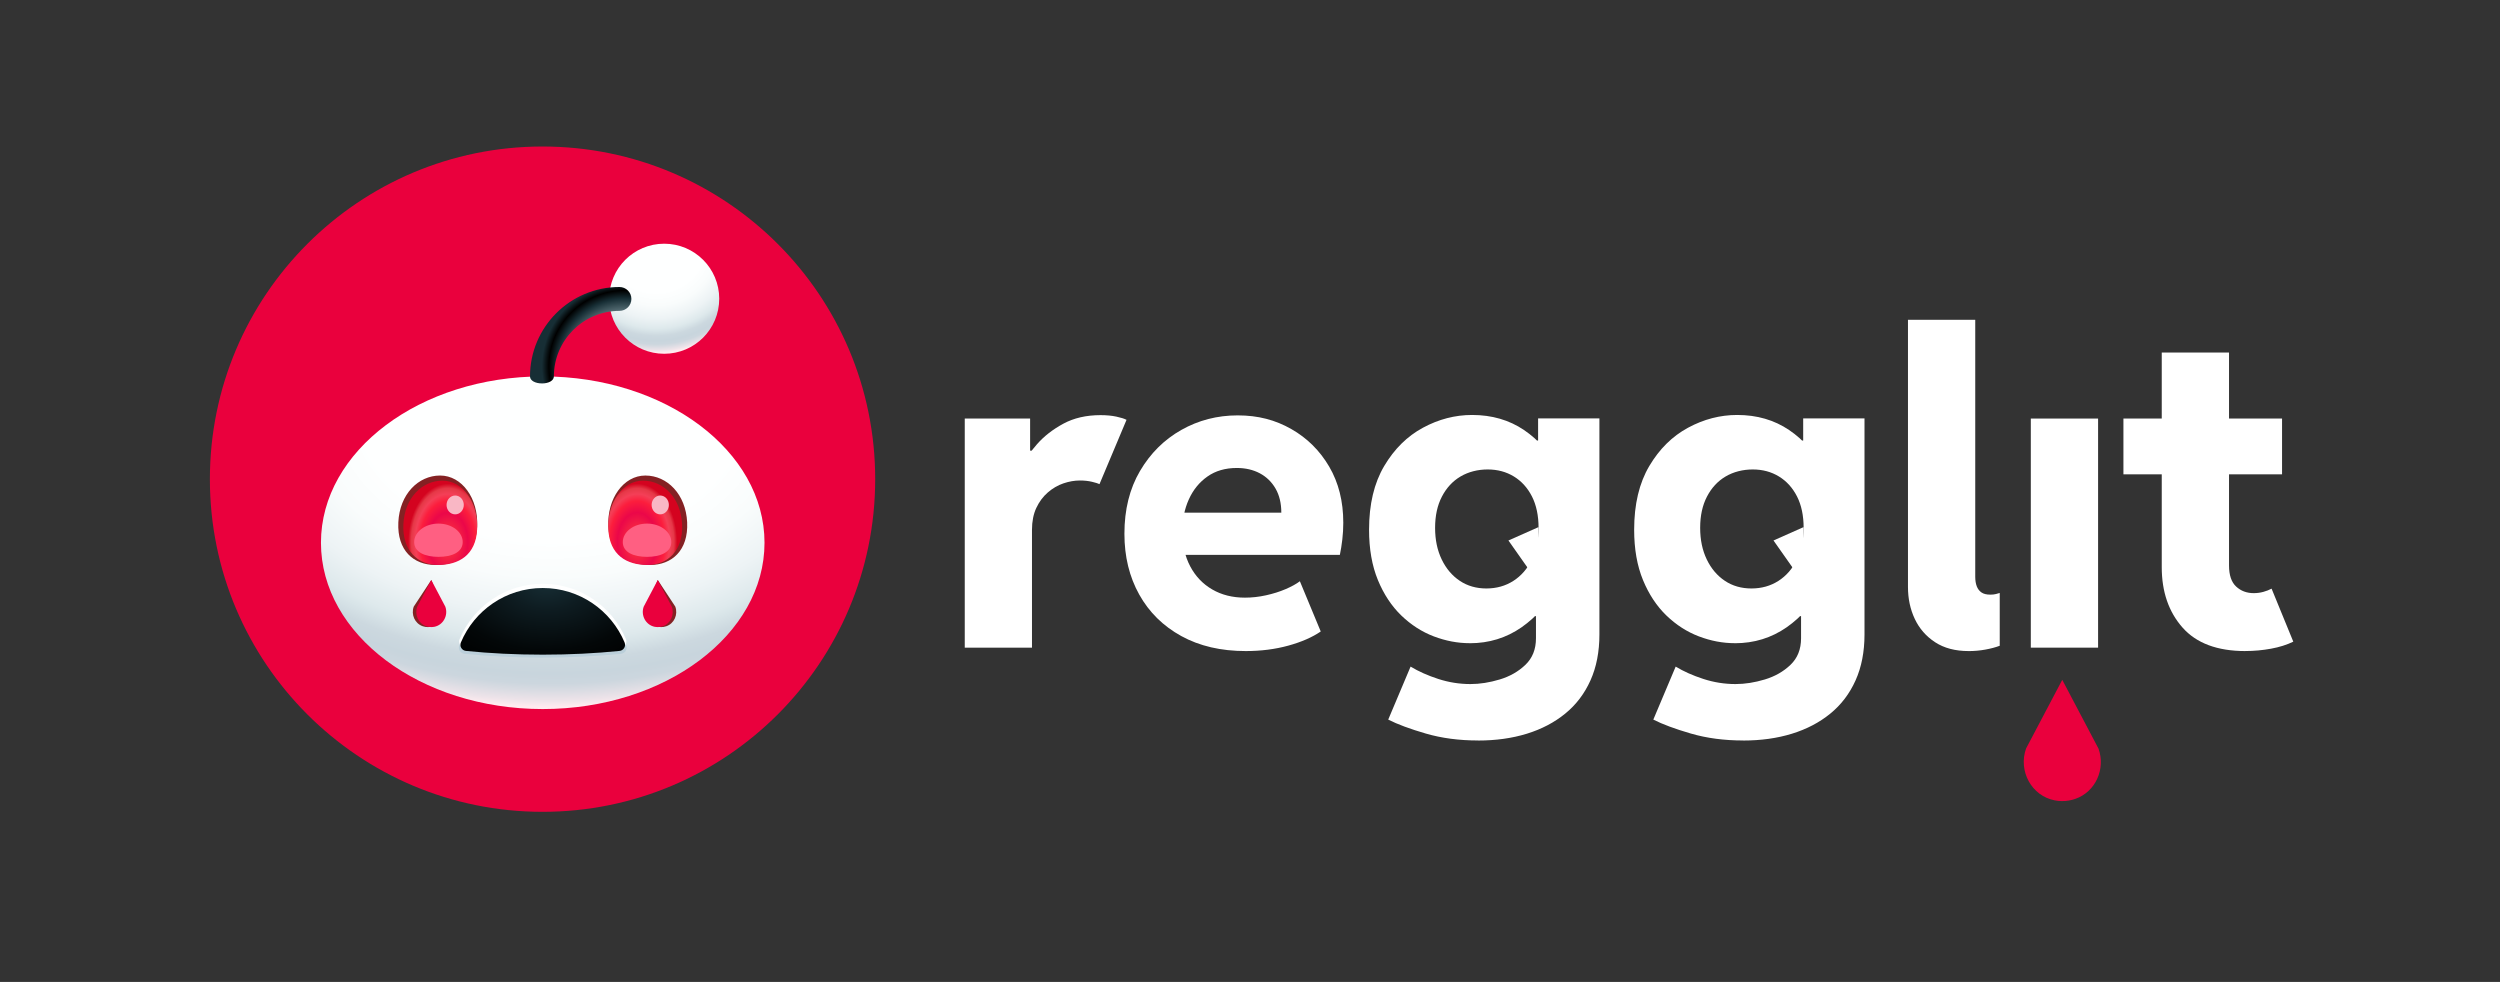 <?xml version="1.0" encoding="UTF-8"?>
<svg id="Capa_1" xmlns="http://www.w3.org/2000/svg" xmlns:xlink="http://www.w3.org/1999/xlink" viewBox="0 0 1032 405.33">
  <rect x="0" y="0" width="1032" height="405.33" fill="#333333" stroke="none"/>
  <defs>
    <style>
      .cls-1 {
        fill: url(#Degradado_sin_nombre_6);
      }

      .cls-2 {
        fill: url(#Degradado_sin_nombre_5);
      }

      .cls-3 {
        clip-path: url(#clippath-6);
      }

      .cls-4 {
        clip-path: url(#clippath-7);
      }

      .cls-5 {
        fill: #842123;
      }

      .cls-6 {
        clip-path: url(#clippath-4);
      }

      .cls-7 {
        fill: #fff;
      }

      .cls-8 {
        fill: url(#Degradado_sin_nombre_43-2);
      }

      .cls-9 {
        fill: url(#Degradado_sin_nombre_43);
      }

      .cls-10 {
        fill: none;
      }

      .cls-11 {
        fill: url(#Degradado_sin_nombre_4);
      }

      .cls-12 {
        clip-path: url(#clippath-5);
      }

      .cls-13 {
        clip-path: url(#clippath-3);
      }

      .cls-14 {
        fill: #ea003d;
      }

      .cls-15 {
        fill: #ff5f82;
      }

      .cls-16 {
        clip-path: url(#clippath-2);
      }

      .cls-17 {
        fill: #bbcfda;
      }

      .cls-18 {
        fill: url(#Degradado_sin_nombre_5-2);
      }

      .cls-19 {
        fill: #f9b7c5;
      }
    </style>
    <clipPath id="clippath-2">
      <path class="cls-10" d="M224.04,155.38c50.56,0,91.55,30.74,91.55,68.66s-40.99,68.66-91.55,68.66-91.55-30.74-91.55-68.66,40.99-68.66,91.55-68.66"/>
    </clipPath>
    <radialGradient id="Degradado_sin_nombre_5" data-name="Degradado sin nombre 5" cx="-860.25" cy="458.65" fx="-860.25" fy="458.65" r=".62" gradientTransform="translate(273211.8 -101712.24) scale(317.33 222.13)" gradientUnits="userSpaceOnUse">
      <stop offset="0" stop-color="#feffff"/>
      <stop offset=".4" stop-color="#feffff"/>
      <stop offset=".51" stop-color="#f9fcfc"/>
      <stop offset=".62" stop-color="#edf3f5"/>
      <stop offset=".7" stop-color="#dee9ec"/>
      <stop offset=".72" stop-color="#d8e4e8"/>
      <stop offset=".76" stop-color="#ccd8df"/>
      <stop offset=".8" stop-color="#c8d5dd"/>
      <stop offset=".83" stop-color="#ccd6de"/>
      <stop offset=".85" stop-color="#d8dbe2"/>
      <stop offset=".88" stop-color="#ede3e9"/>
      <stop offset=".9" stop-color="#ffebef"/>
      <stop offset="1" stop-color="#ffebef"/>
    </radialGradient>
    <clipPath id="clippath-3">
      <path class="cls-10" d="M196.98,218.38c-.5,10.89-7.73,14.84-16.14,14.84s-14.83-5.91-14.32-16.8c.5-10.89,7.73-18.01,16.14-18.01s14.83,9.08,14.32,19.97Z"/>
    </clipPath>
    <radialGradient id="Degradado_sin_nombre_43" data-name="Degradado sin nombre 43" cx="-832.78" cy="457.72" fx="-832.78" fy="457.72" r=".62" gradientTransform="translate(22262.08 -17494.67) scale(26.51 38.71)" gradientUnits="userSpaceOnUse">
      <stop offset="0" stop-color="#ff423d"/>
      <stop offset=".5" stop-color="#eb0749"/>
      <stop offset=".7" stop-color="#fc1e3d"/>
      <stop offset=".82" stop-color="#f43f57"/>
      <stop offset=".92" stop-color="#e53847"/>
      <stop offset="1" stop-color="#d4031f"/>
    </radialGradient>
    <clipPath id="clippath-4">
      <path class="cls-10" d="M251.11,218.38c.5,10.89,7.73,14.84,16.14,14.84s14.83-5.91,14.32-16.8c-.5-10.89-7.73-18.01-16.14-18.01s-14.83,9.08-14.32,19.97Z"/>
    </clipPath>
    <radialGradient id="Degradado_sin_nombre_43-2" data-name="Degradado sin nombre 43" cx="-890.61" fx="-890.61" r=".62" gradientTransform="translate(-23347.15 -17494.67) rotate(-180) scale(26.51 -38.71)" xlink:href="#Degradado_sin_nombre_43"/>
    <clipPath id="clippath-5">
      <path class="cls-10" d="M224.04,270.25c11.14,0,21.81-.55,31.69-1.55,1.69-.17,2.76-1.92,2.1-3.49-5.53-13.21-18.57-22.48-33.79-22.48s-28.26,9.28-33.79,22.48c-.66,1.57.41,3.32,2.1,3.49,9.87,1,20.55,1.55,31.69,1.55h0Z"/>
    </clipPath>
    <radialGradient id="Degradado_sin_nombre_4" data-name="Degradado sin nombre 4" cx="-870.87" cy="459.42" fx="-870.87" fy="459.42" r=".62" gradientTransform="translate(-81192.18 28586.57) rotate(-180) scale(93.49 61.7)" gradientUnits="userSpaceOnUse">
      <stop offset="0" stop-color="#172e35"/>
      <stop offset=".29" stop-color="#0e1c21"/>
      <stop offset=".73" stop-color="#030708"/>
      <stop offset="1" stop-color="#000"/>
    </radialGradient>
    <clipPath id="clippath-6">
      <path class="cls-10" d="M274.18,100.6c12.55,0,22.72,10.17,22.72,22.72s-10.17,22.72-22.72,22.72-22.72-10.17-22.72-22.72,10.17-22.72,22.72-22.72"/>
    </clipPath>
    <radialGradient id="Degradado_sin_nombre_5-2" data-name="Degradado sin nombre 5" cx="-853.71" cy="459.15" fx="-853.71" fy="459.15" r=".62" gradientTransform="translate(70334.4 -36823.92) scale(82.07 80.42)" xlink:href="#Degradado_sin_nombre_5"/>
    <clipPath id="clippath-7">
      <path class="cls-10" d="M223.72,158.28c-2.72,0-4.93-1.14-4.93-2.89,0-20.36,16.56-36.92,36.92-36.92,2.72,0,4.93,2.21,4.93,4.93s-2.21,4.93-4.93,4.93c-14.92,0-27.07,12.14-27.07,27.07,0,1.75-2.21,2.89-4.93,2.89h0Z"/>
    </clipPath>
    <radialGradient id="Degradado_sin_nombre_6" data-name="Degradado sin nombre 6" cx="-851.54" cy="458.77" fx="-851.54" fy="458.77" r=".62" gradientTransform="translate(57532.65 -30705.58) scale(67.26)" gradientUnits="userSpaceOnUse">
      <stop offset="0" stop-color="#7a9299"/>
      <stop offset=".48" stop-color="#7a9299"/>
      <stop offset=".67" stop-color="#172e35"/>
      <stop offset=".75" stop-color="#000"/>
      <stop offset=".82" stop-color="#172e35"/>
      <stop offset="1" stop-color="#172e35"/>
    </radialGradient>
  </defs>
  <g>
    <path class="cls-14" d="M86.64,197.8c0,75.84,61.48,137.32,137.32,137.32s137.32-61.48,137.32-137.32S299.8,60.48,223.96,60.48,86.64,121.96,86.64,197.8"/>
    <g class="cls-16">
      <rect class="cls-2" x="132.5" y="155.38" width="183.09" height="137.32"/>
    </g>
    <path class="cls-5" d="M196.98,217.37c-.53,11.63-8.25,15.85-17.25,15.85s-15.84-5.96-15.3-17.59c.53-11.63,8.25-19.33,17.25-19.33s15.84,9.43,15.3,21.07Z"/>
    <path class="cls-5" d="M283.66,215.63c.53,11.63-6.32,17.59-15.3,17.59s-16.71-4.22-17.25-15.85c-.53-11.63,6.32-21.07,15.3-21.07s16.71,7.69,17.25,19.33Z"/>
    <g class="cls-13">
      <rect class="cls-9" x="166.02" y="198.41" width="31.47" height="34.81"/>
    </g>
    <g class="cls-6">
      <rect class="cls-8" x="250.6" y="198.41" width="31.47" height="34.81"/>
    </g>
    <path class="cls-19" d="M187.9,204.55c1.97,0,3.56,1.74,3.56,3.89s-1.59,3.89-3.56,3.89-3.56-1.74-3.56-3.89,1.59-3.89,3.56-3.89"/>
    <path class="cls-19" d="M272.55,204.55c1.97,0,3.56,1.74,3.56,3.89s-1.59,3.89-3.56,3.89-3.56-1.74-3.56-3.89,1.59-3.89,3.56-3.89"/>
    <path class="cls-17" d="M224.04,271.46c11.35,0,22.23-.55,32.29-1.55,1.72-.17,2.81-1.92,2.14-3.49-5.64-13.21-18.93-22.48-34.43-22.48s-28.8,9.28-34.43,22.48c-.67,1.57.42,3.32,2.14,3.49,10.06,1,20.94,1.55,32.29,1.55Z"/>
    <path class="cls-7" d="M224.04,268.94c11.32,0,22.16-.55,32.19-1.57,1.71-.17,2.8-1.95,2.14-3.54-5.62-13.42-18.87-22.84-34.32-22.84s-28.7,9.42-34.32,22.84c-.67,1.59.42,3.37,2.14,3.54,10.03,1.02,20.87,1.57,32.19,1.57Z"/>
    <g class="cls-12">
      <rect class="cls-11" x="189.59" y="242.73" width="68.89" height="27.52"/>
    </g>
    <g class="cls-3">
      <rect class="cls-18" x="251.46" y="100.6" width="45.45" height="45.45"/>
    </g>
    <g class="cls-4">
      <rect class="cls-1" x="218.79" y="118.47" width="41.85" height="39.82"/>
    </g>
    <path class="cls-15" d="M191,223.77c0,4.21-4.48,6.1-10.01,6.1s-10.01-1.89-10.01-6.1,4.48-7.63,10.01-7.63,10.01,3.42,10.01,7.63"/>
    <path class="cls-15" d="M277.11,223.77c0,4.21-4.48,6.1-10.01,6.1s-10.01-1.89-10.01-6.1,4.48-7.63,10.01-7.63,10.01,3.42,10.01,7.63"/>
    <path class="cls-5" d="M278.78,250.45c1.16,3.25-.45,6.92-3.71,8.06-.69.24-1.43.37-2.19.36-.37,0-.74-.04-1.1-.11-3.76-.71-5.9-4.73-4.61-8.33,1.45-3.67,2.9-7.33,4.36-11,2.42,3.67,4.84,7.35,7.26,11.02Z"/>
    <path class="cls-14" d="M277.33,250.45c1.16,3.25-.45,6.92-3.71,8.06-.69.24-1.43.37-2.19.36-.37,0-.74-.04-1.1-.11-3.76-.71-5.9-4.73-4.61-8.33l5.8-11,5.81,11.02Z"/>
    <path class="cls-5" d="M170.78,250.45c-1.16,3.25.45,6.92,3.71,8.06.69.24,1.43.37,2.19.36.37,0,.74-.04,1.1-.11,3.76-.71,5.9-4.73,4.61-8.33-1.45-3.67-2.9-7.33-4.36-11-2.42,3.67-4.84,7.35-7.26,11.02Z"/>
    <path class="cls-14" d="M172.22,250.45c-1.16,3.25.45,6.92,3.71,8.06.69.24,1.43.37,2.19.36.37,0,.74-.04,1.1-.11,3.76-.71,5.9-4.73,4.61-8.33l-5.8-11-5.81,11.02Z"/>
  </g>
  <g>
    <path class="cls-14" d="M866.26,309.02c2.99,8.36-1.16,17.82-9.55,20.75-1.77.62-3.67.95-5.64.92-.96-.01-1.91-.11-2.83-.29-9.67-1.84-15.18-12.18-11.87-21.45l14.93-28.31,14.95,28.37Z"/>
    <g>
      <path class="cls-7" d="M398.25,267.35v-94.57h26.98v13.27h2.72l-6.33,6.68c1.41-2.93,3.54-6.03,6.42-9.32,2.87-3.28,6.49-6.11,10.85-8.48,4.36-2.37,9.51-3.56,15.42-3.56,2.46,0,4.64.21,6.55.62,1.9.41,3.3.85,4.17,1.32l-11.16,26.54c-.59-.29-1.63-.62-3.12-.97s-3.15-.53-4.97-.53c-2.23,0-4.5.4-6.81,1.19-2.32.79-4.45,2.04-6.42,3.74-1.96,1.7-3.55,3.82-4.75,6.37-1.2,2.55-1.8,5.58-1.8,9.1v48.6h-27.77Z"/>
      <path class="cls-7" d="M514.26,268.76c-10.25,0-19.13-2.07-26.63-6.2-7.5-4.13-13.29-9.84-17.36-17.14-4.07-7.29-6.11-15.66-6.11-25.09,0-9.96,2.14-18.59,6.42-25.88,4.28-7.29,9.96-12.95,17.05-16.96,7.09-4.01,14.85-6.02,23.29-6.02s15.51,1.88,22.1,5.62c6.59,3.75,11.82,8.94,15.69,15.56,3.87,6.62,5.8,14.33,5.8,23.12,0,2.34-.13,4.66-.4,6.94s-.6,4.39-1.01,6.33h-67.68v-17.4h43.51c0-3.87-.79-7.18-2.37-9.93-1.58-2.75-3.75-4.86-6.5-6.33-2.75-1.46-5.92-2.2-9.49-2.2-4.75,0-8.79,1.17-12.13,3.52-3.34,2.34-5.9,5.49-7.69,9.45-1.79,3.96-2.68,8.39-2.68,13.31,0,5.45,1.08,10.23,3.25,14.33,2.17,4.1,5.2,7.28,9.1,9.54,3.9,2.26,8.39,3.38,13.49,3.38,2.87,0,5.77-.32,8.7-.97,2.93-.64,5.62-1.49,8.09-2.55s4.42-2.14,5.89-3.25l8.61,20.74c-3.52,2.4-7.98,4.35-13.4,5.84-5.42,1.49-11.27,2.24-17.53,2.24Z"/>
      <path class="cls-7" d="M606.72,265.51c-4.98,0-9.93-.94-14.85-2.81-4.92-1.87-9.39-4.75-13.4-8.61-4.01-3.87-7.24-8.75-9.67-14.63-2.43-5.89-3.65-12.82-3.65-20.79,0-10.49,2.08-19.25,6.24-26.28,4.16-7.03,9.49-12.3,16-15.82s13.27-5.27,20.3-5.27c8.14,0,15.28,2.07,21.4,6.2,6.12,4.13,10.87,9.68,14.24,16.66,3.37,6.97,5.05,14.65,5.05,23.03s-1.8,16.77-5.41,24.13c-3.6,7.35-8.56,13.23-14.85,17.62-6.3,4.39-13.43,6.59-21.4,6.59ZM610.15,305.67c-7.85,0-15.04-.95-21.58-2.86-6.53-1.9-11.7-3.82-15.51-5.76l9.23-21.88c3.28,1.99,7.09,3.69,11.43,5.1,4.34,1.41,8.76,2.11,13.27,2.11,3.87,0,7.9-.63,12.08-1.89,4.19-1.26,7.73-3.28,10.63-6.06,2.9-2.78,4.35-6.43,4.35-10.94v-9.14h-2.81l4.13-8.96v-53.26l-6.86-10.28h6.42v-9.14h25.31v89.21c0,7.15-1.23,13.46-3.69,18.94-2.46,5.48-5.93,10.05-10.42,13.71-4.48,3.66-9.77,6.43-15.86,8.31-6.09,1.88-12.8,2.81-20.13,2.81ZM613.58,242.92c4.16,0,7.87-1.04,11.12-3.12,3.25-2.08,5.8-5.01,7.65-8.79s2.77-8.16,2.77-13.14-.91-9.35-2.72-12.92c-1.82-3.57-4.31-6.33-7.47-8.26s-6.77-2.9-10.81-2.9-7.95.97-11.21,2.9-5.82,4.7-7.69,8.31c-1.88,3.6-2.81,7.9-2.81,12.88s.91,9.27,2.72,13.05c1.82,3.78,4.31,6.72,7.47,8.83s6.83,3.16,10.99,3.16Z"/>
      <path class="cls-7" d="M716.15,265.51c-4.98,0-9.93-.94-14.85-2.81-4.92-1.87-9.39-4.75-13.4-8.61-4.01-3.87-7.24-8.75-9.67-14.63-2.43-5.89-3.65-12.82-3.65-20.79,0-10.49,2.08-19.25,6.24-26.28,4.16-7.03,9.49-12.3,16-15.82s13.27-5.27,20.3-5.27c8.14,0,15.28,2.07,21.4,6.2,6.12,4.13,10.87,9.68,14.24,16.66,3.37,6.97,5.05,14.65,5.05,23.03s-1.8,16.77-5.41,24.13c-3.6,7.35-8.56,13.23-14.85,17.62-6.3,4.39-13.43,6.59-21.4,6.59ZM719.58,305.67c-7.85,0-15.04-.95-21.58-2.86-6.53-1.9-11.7-3.82-15.51-5.76l9.23-21.88c3.28,1.99,7.09,3.69,11.43,5.1,4.34,1.41,8.76,2.11,13.27,2.11,3.87,0,7.9-.63,12.08-1.89,4.19-1.26,7.73-3.28,10.63-6.06,2.9-2.78,4.35-6.43,4.35-10.94v-9.14h-2.81l4.13-8.96v-53.26l-6.86-10.28h6.42v-9.14h25.31v89.21c0,7.15-1.23,13.46-3.69,18.94-2.46,5.48-5.93,10.05-10.42,13.71-4.48,3.66-9.77,6.43-15.86,8.31-6.09,1.88-12.8,2.81-20.13,2.81ZM723,242.92c4.16,0,7.87-1.04,11.12-3.12,3.25-2.08,5.8-5.01,7.65-8.79s2.77-8.16,2.77-13.14-.91-9.35-2.72-12.92c-1.82-3.57-4.31-6.33-7.47-8.26s-6.77-2.9-10.81-2.9-7.95.97-11.21,2.9-5.82,4.7-7.69,8.31c-1.88,3.6-2.81,7.9-2.81,12.88s.91,9.27,2.72,13.05c1.82,3.78,4.31,6.72,7.47,8.83s6.83,3.16,10.99,3.16Z"/>
      <path class="cls-7" d="M812.65,268.76c-5.51,0-10.12-1.22-13.84-3.65-3.72-2.43-6.52-5.64-8.39-9.62-1.88-3.98-2.81-8.38-2.81-13.18v-110.3h27.77v106.08c0,1.52.21,2.83.62,3.91.41,1.08,1.05,1.93,1.93,2.55s2.11.92,3.69.92c.94,0,1.71-.09,2.33-.26s1.13-.32,1.54-.44v21.8c-1.7.65-3.68,1.17-5.93,1.58-2.26.41-4.56.62-6.9.62Z"/>
      <path class="cls-7" d="M838.32,267.35v-94.57h27.77v94.57h-27.77Z"/>
      <path class="cls-7" d="M876.55,195.81v-23.03h65.48v23.03h-65.48ZM926.91,268.76c-11.6,0-20.26-3.24-25.97-9.71-5.71-6.47-8.57-14.78-8.57-24.92v-88.59h27.77v87.89c0,3.99.98,6.89,2.94,8.7,1.96,1.82,4.38,2.72,7.25,2.72,1.41,0,2.74-.18,4-.53,1.26-.35,2.39-.79,3.38-1.32l8.96,21.88c-2.64,1.29-5.7,2.26-9.18,2.9-3.49.64-7.02.97-10.59.97Z"/>
    </g>
    <path class="cls-7" d="M635.11,217.59c0,7.73,0,15.46,0,23.18l-12.43-17.66c4.14-1.84,8.28-3.68,12.42-5.52Z"/>
    <path class="cls-7" d="M744.53,217.59c0,7.73,0,15.46,0,23.18l-12.43-17.66c4.14-1.84,8.28-3.68,12.42-5.52Z"/>
  </g>
</svg>